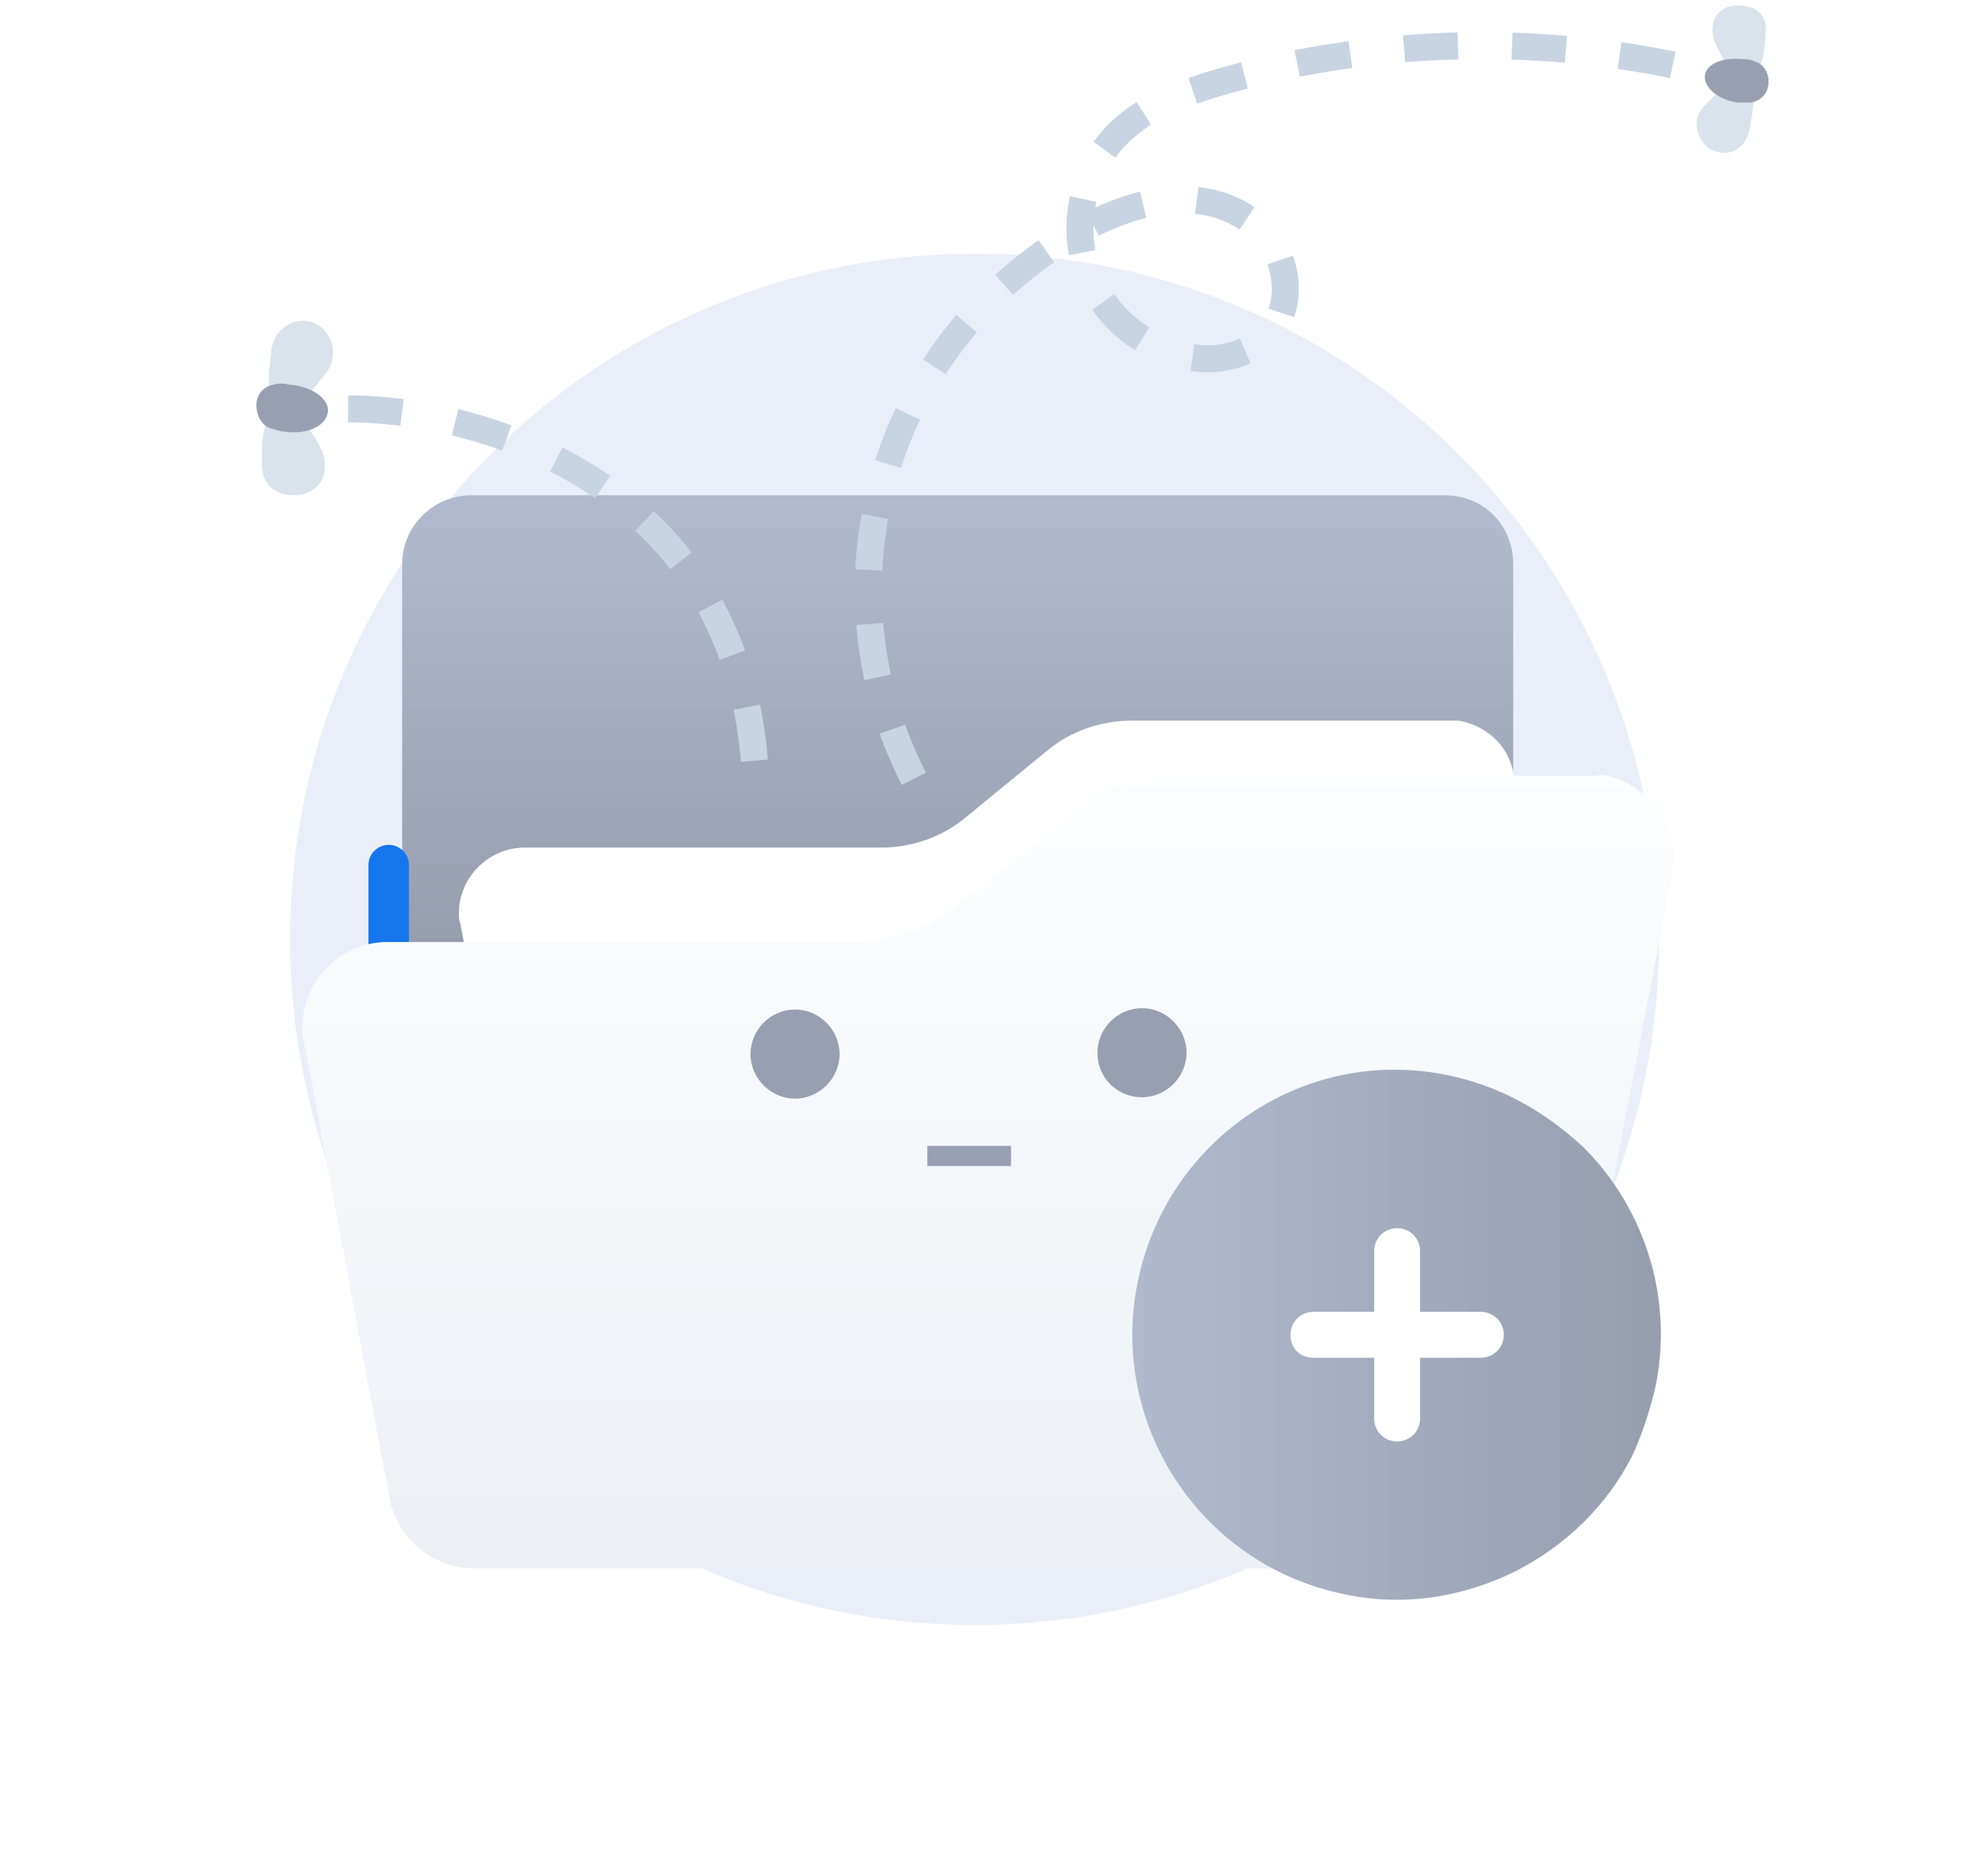 <svg width="146" height="139" viewBox="0 0 146 139" fill="none" xmlns="http://www.w3.org/2000/svg">
<path d="M72.191 120.395C100.191 120.395 122.891 97.695 122.891 69.595C122.891 41.495 100.191 18.795 72.191 18.795C44.191 18.795 21.491 41.495 21.491 69.595C21.491 97.695 44.191 120.395 72.191 120.395Z" fill="#EAEEF9"/>
<path d="M34.891 36.695H106.991C109.891 36.695 112.091 38.895 112.091 41.795V87.495C112.091 90.395 109.891 92.595 106.991 92.595H34.891C31.991 92.595 29.791 90.395 29.791 87.495V41.795C29.791 38.895 32.191 36.695 34.891 36.695Z" fill="url(#paint0_linear)"/>
<path d="M113.491 65.995V88.495C113.491 91.395 111.191 93.795 108.191 93.795H34.091C31.191 93.795 28.791 91.395 28.791 88.495V64.095" stroke="#1676EE" stroke-width="3" stroke-linecap="round" stroke-linejoin="round"/>
<path d="M107.191 53.395H83.791C81.491 53.395 79.291 54.195 77.591 55.595L71.491 60.595C69.791 61.995 67.591 62.795 65.291 62.795H38.891C36.191 62.795 33.991 64.995 33.991 67.695C33.991 67.895 33.991 68.195 34.091 68.395L38.991 94.195C39.391 96.595 41.391 98.395 43.891 98.395H100.391C102.791 98.395 104.891 96.695 105.291 94.295L112.091 58.995C112.591 56.295 110.791 53.895 108.091 53.395C107.691 53.395 107.391 53.395 107.191 53.395Z" fill="white"/>
<g filter="url(#filter0_d)">
<path d="M117.691 46.495H87.291C84.291 46.495 81.491 47.495 79.191 49.395L71.191 55.895C68.991 57.695 66.091 58.795 63.091 58.795H28.691C25.191 58.795 22.391 61.695 22.391 65.095C22.391 65.395 22.391 65.695 22.491 65.995L28.791 99.695C29.291 102.895 31.991 105.195 35.091 105.195H108.691C111.891 105.195 114.491 102.995 114.991 99.795L123.891 53.695C124.491 50.195 122.191 47.095 118.691 46.395C118.391 46.495 117.991 46.495 117.691 46.495Z" fill="url(#paint1_linear)"/>
</g>
<path d="M58.891 81.395C60.691 81.395 62.191 79.895 62.191 78.095C62.191 76.295 60.691 74.795 58.891 74.795C57.091 74.795 55.591 76.295 55.591 78.095C55.591 79.895 57.091 81.395 58.891 81.395Z" fill="#989FB0"/>
<path d="M84.591 81.295C86.391 81.295 87.891 79.795 87.891 77.995C87.891 76.195 86.391 74.695 84.591 74.695C82.791 74.695 81.291 76.195 81.291 77.995C81.291 79.895 82.791 81.295 84.591 81.295Z" fill="#989FB0"/>
<path d="M122.591 102.895C122.191 104.595 121.591 106.395 120.891 107.895C118.991 111.595 115.991 114.495 112.291 116.395C108.491 118.295 103.991 119.095 99.491 118.095C88.891 115.895 82.091 105.495 84.291 94.895C86.491 84.295 96.791 77.395 107.391 79.695C111.191 80.495 114.491 82.395 117.291 84.995C121.991 89.695 123.991 96.495 122.591 102.895Z" fill="url(#paint2_linear)"/>
<path d="M109.691 97.195H105.191V92.695C105.191 91.795 104.491 90.995 103.491 90.995C102.591 90.995 101.791 91.695 101.791 92.695V97.195H97.291C96.391 97.195 95.591 97.895 95.591 98.895C95.591 99.895 96.291 100.595 97.291 100.595H101.791V105.095C101.791 105.995 102.491 106.795 103.491 106.795C104.391 106.795 105.191 106.095 105.191 105.095V100.595H109.691C110.591 100.595 111.391 99.895 111.391 98.895C111.391 97.895 110.591 97.195 109.691 97.195Z" fill="white"/>
<path d="M67.691 57.695C64.091 50.695 63.291 42.295 65.691 34.695C67.991 27.095 73.491 20.595 80.291 16.895C82.391 15.795 84.791 14.895 87.191 14.795C89.591 14.695 92.191 15.495 93.791 17.495C95.391 19.295 95.691 22.295 94.391 24.295C92.991 26.195 90.191 26.995 87.891 26.395C84.191 25.695 81.191 22.795 80.291 19.295C79.391 15.795 80.591 11.695 83.391 9.395C85.191 7.795 87.691 6.895 89.991 6.195C101.191 2.895 113.391 2.495 124.791 4.995" stroke="#C9D4E2" stroke-width="2" stroke-miterlimit="10" stroke-dasharray="4 4"/>
<path d="M74.891 84.895H68.691V86.395H74.891V84.895Z" fill="#989FB0"/>
<path d="M130.791 2.395C130.691 3.895 130.591 5.295 129.491 5.595C128.391 5.895 127.891 4.895 127.191 3.495C126.491 2.195 126.891 0.795 128.091 0.495C129.191 0.195 130.991 0.595 130.791 2.395Z" fill="#DAE2EB"/>
<path d="M129.591 9.595C129.891 7.795 130.191 6.795 129.191 6.295C128.091 5.795 127.391 6.695 126.191 7.895C125.191 8.995 125.791 10.595 126.791 11.095C127.991 11.695 129.291 11.095 129.591 9.595Z" fill="#DAE2EB"/>
<path d="M130.991 6.295C130.891 6.995 130.391 7.495 129.691 7.595C129.391 7.595 129.091 7.595 128.691 7.595C127.291 7.395 126.191 6.495 126.291 5.595C126.391 4.695 127.691 4.195 129.291 4.395C129.591 4.395 129.891 4.495 130.091 4.595C130.691 4.795 131.091 5.495 130.991 6.295C130.991 6.295 130.991 6.195 130.991 6.295Z" fill="#989FB0"/>
<path d="M19.391 34.395C19.391 32.695 19.391 30.995 20.591 30.495C21.891 29.995 22.591 31.195 23.591 32.895C24.491 34.395 24.091 35.995 22.791 36.495C21.691 36.995 19.391 36.695 19.391 34.395Z" fill="#DAE2EB"/>
<path d="M20.091 25.995C19.891 28.095 19.591 29.295 20.891 29.795C22.191 30.295 22.891 29.195 24.191 27.595C25.191 26.195 24.491 24.395 23.191 23.895C21.891 23.395 20.291 24.295 20.091 25.995Z" fill="#DAE2EB"/>
<path d="M18.991 29.995C18.991 29.195 19.591 28.595 20.291 28.495C20.591 28.395 20.991 28.395 21.391 28.495C22.991 28.595 24.391 29.495 24.291 30.495C24.191 31.495 22.891 32.195 21.191 31.995C20.891 31.995 20.591 31.895 20.291 31.795C19.491 31.695 18.991 30.895 18.991 29.995Z" fill="#989FB0"/>
<path d="M25.791 30.295C36.291 30.295 55.691 36.395 55.991 58.795" stroke="#C9D4E2" stroke-width="2" stroke-miterlimit="10" stroke-dasharray="4 4"/>
<defs>
<filter id="filter0_d" x="0.391" y="35.395" width="145.595" height="102.8" filterUnits="userSpaceOnUse" color-interpolation-filters="sRGB">
<feFlood flood-opacity="0" result="BackgroundImageFix"/>
<feColorMatrix in="SourceAlpha" type="matrix" values="0 0 0 0 0 0 0 0 0 0 0 0 0 0 0 0 0 0 127 0"/>
<feOffset dy="11"/>
<feGaussianBlur stdDeviation="11"/>
<feColorMatrix type="matrix" values="0 0 0 0 0.398 0 0 0 0 0.477 0 0 0 0 0.575 0 0 0 0.27 0"/>
<feBlend mode="normal" in2="BackgroundImageFix" result="effect1_dropShadow"/>
<feBlend mode="normal" in="SourceGraphic" in2="effect1_dropShadow" result="shape"/>
</filter>
<linearGradient id="paint0_linear" x1="70.948" y1="38.637" x2="70.948" y2="70.013" gradientUnits="userSpaceOnUse">
<stop stop-color="#B0BACC"/>
<stop offset="1" stop-color="#969EAE"/>
</linearGradient>
<linearGradient id="paint1_linear" x1="73.156" y1="45.035" x2="73.156" y2="105.829" gradientUnits="userSpaceOnUse">
<stop stop-color="#FDFEFF"/>
<stop offset="0.996" stop-color="#ECF0F5"/>
</linearGradient>
<linearGradient id="paint2_linear" x1="83.86" y1="98.894" x2="123.037" y2="98.894" gradientUnits="userSpaceOnUse">
<stop stop-color="#B0BACC"/>
<stop offset="1" stop-color="#969EAE"/>
</linearGradient>
</defs>
</svg>
